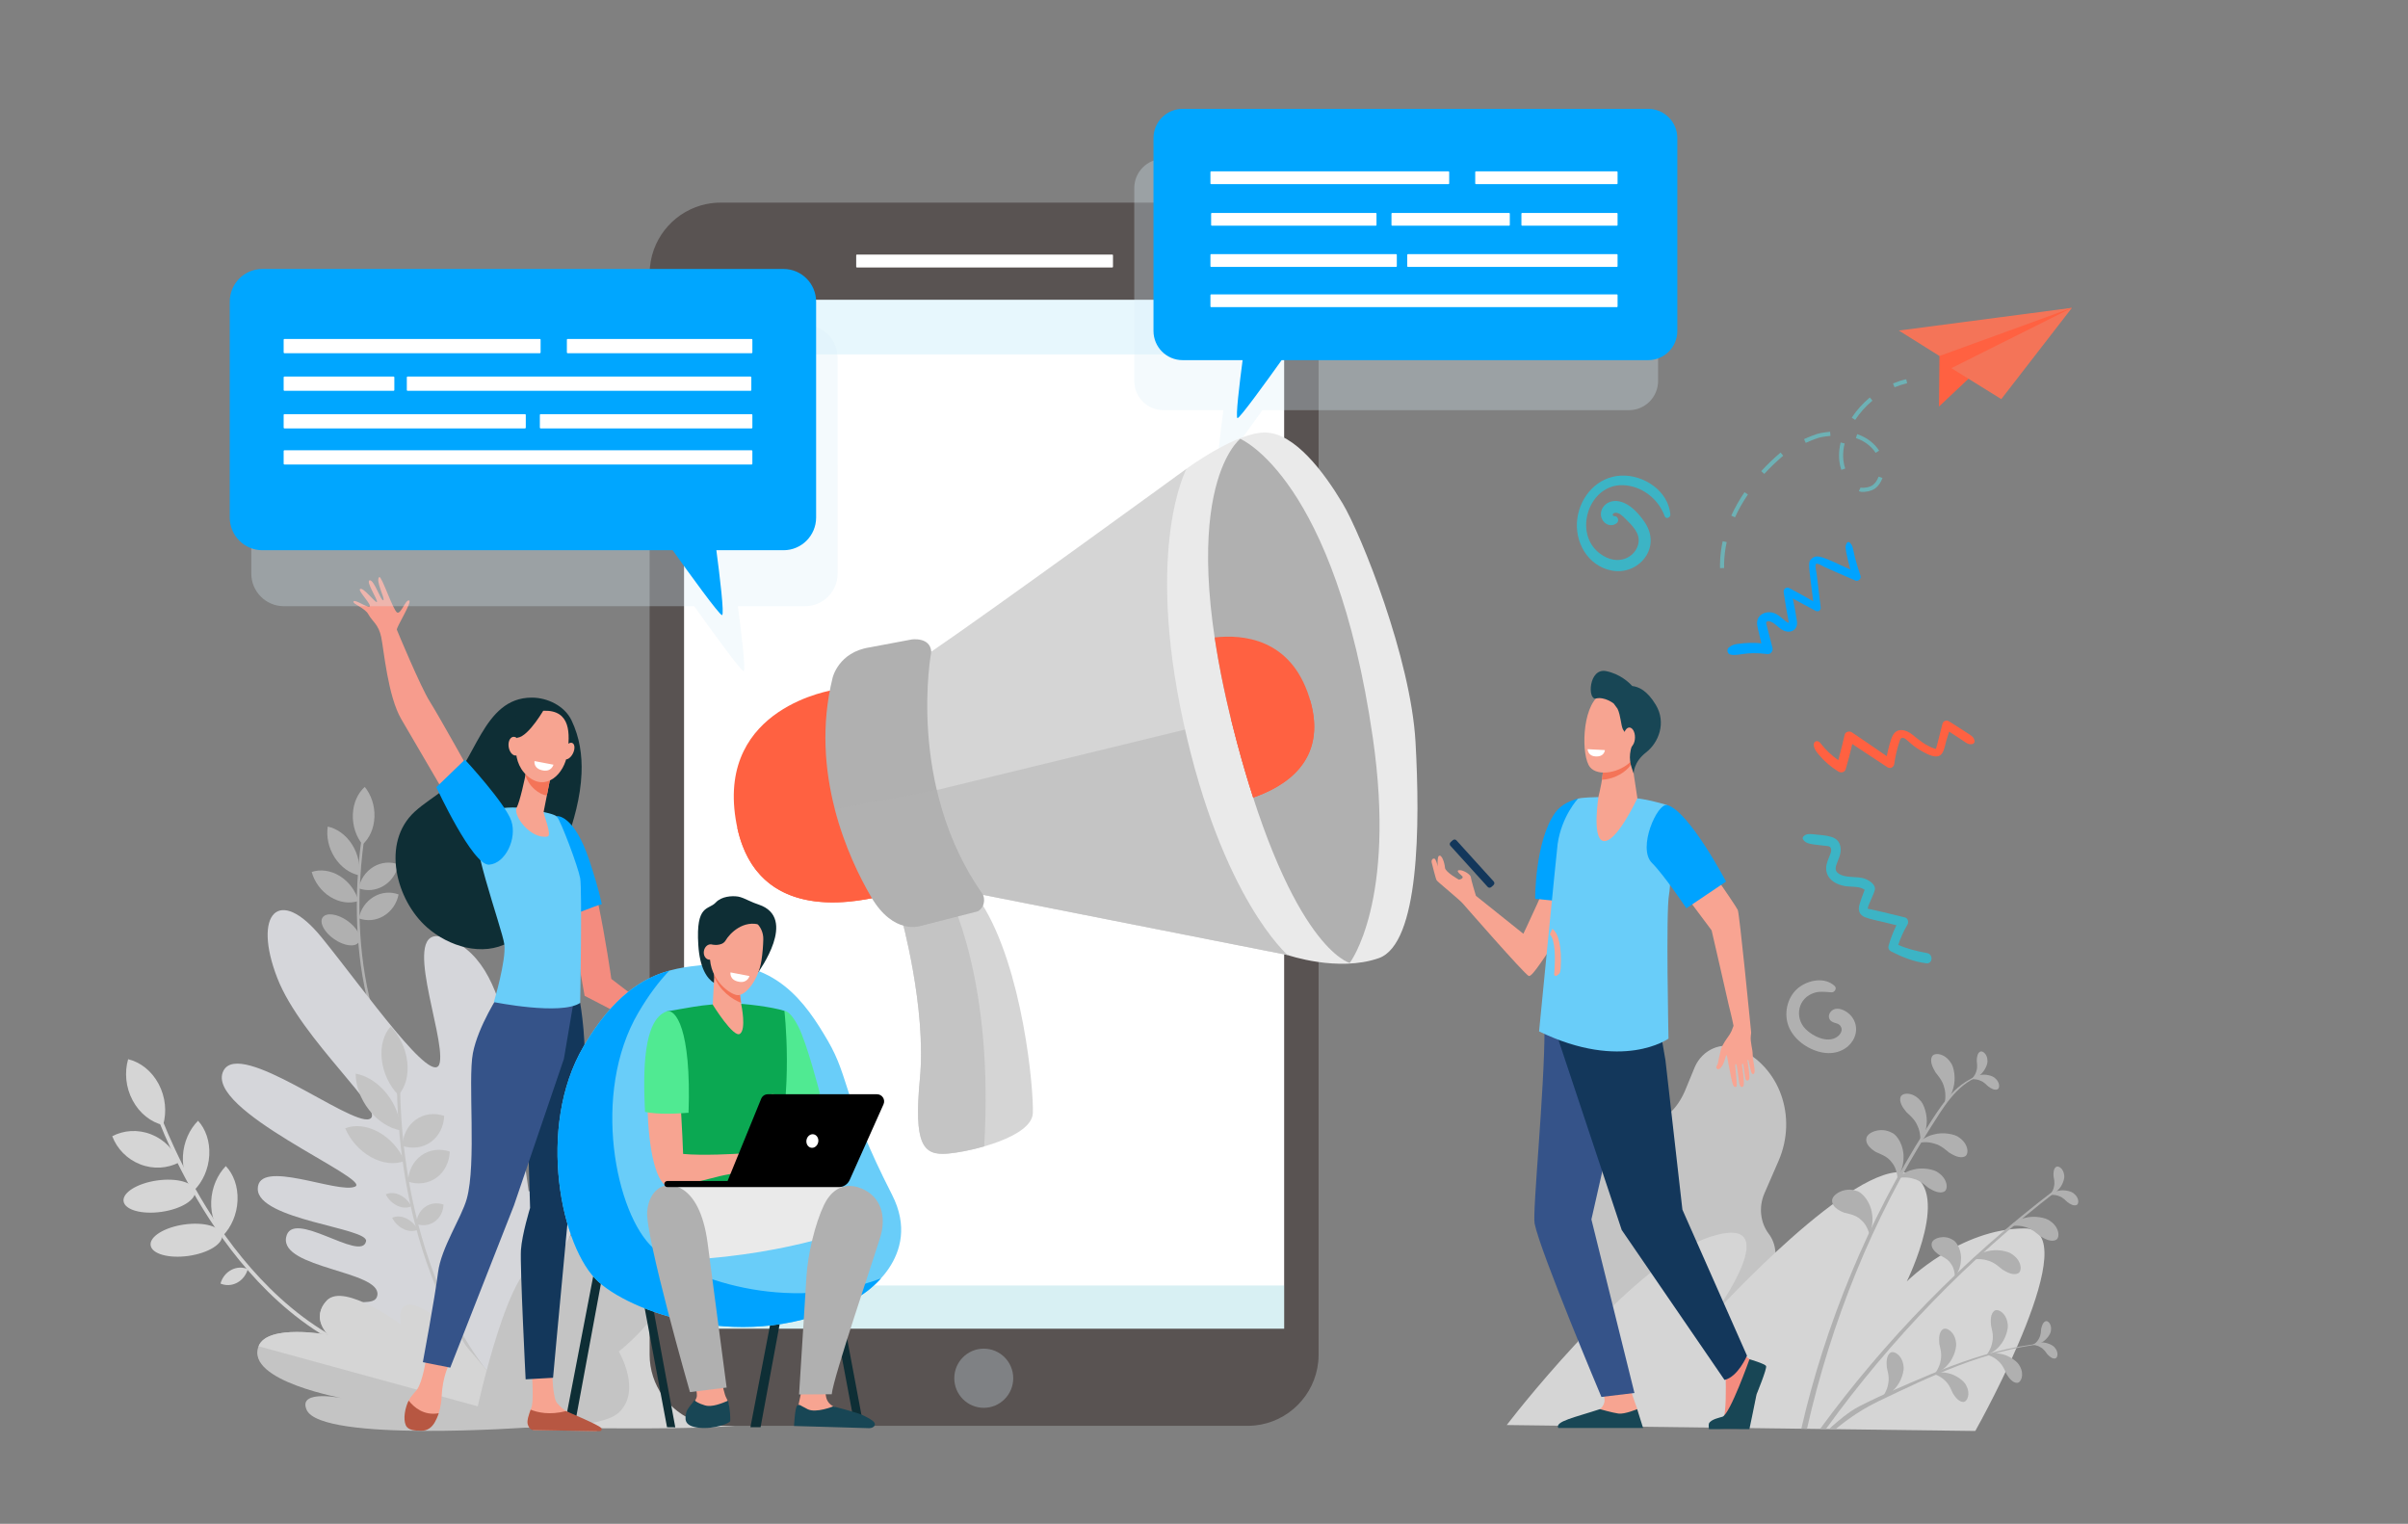 <?xml version="1.0" encoding="utf-8"?>
<!-- Generator: Adobe Illustrator 26.0.3, SVG Export Plug-In . SVG Version: 6.00 Build 0)  -->
<svg version="1.1" id="Layer_1" xmlns="http://www.w3.org/2000/svg" xmlns:xlink="http://www.w3.org/1999/xlink" x="0px" y="0px"
	 viewBox="0 0 3161 2000" style="enable-background:new 0 0 3161 2000;" xml:space="preserve">
<rect x="0" y="0" width="3161" height="2000" fill="#808080" stroke="none"/>
<style type="text/css">
	.st0{fill:#B0B0B0;}
	.st1{fill:#D5D5D5;}
	.st2{fill:#D5D6DA;}
	.st3{fill:#C4C4C4;}
	.st4{fill:#0E2E35;}
	.st5{fill:#00A3FF;}
	.st6{fill:#FF6141;}
	.st7{fill:#3CB4C5;}
	.st8{fill:#F79C8D;}
	.st9{fill:#F48C7F;}
	.st10{fill:#F7A491;}
	.st11{fill:#13375B;}
	.st12{fill:#355389;}
	.st13{fill:#69CDF9;}
	.st14{fill:#F47458;}
	.st15{fill:#B75742;}
	.st16{fill:#595352;}
	.st17{fill:#FFFFFF;}
	.st18{opacity:0.3;fill:#DAEEF7;}
	.st19{opacity:0.2;fill:#3CB4C5;}
	.st20{opacity:0.2;fill:#8AD7F9;}
	.st21{fill:#00A6FF;}
	.st22{fill:#EAEAEA;}
	.st23{opacity:0.3;fill:#B0B0B0;}
	.st24{fill:#6DB1B5;}
	.st25{fill:#184655;}
	.st26{fill:#F8A492;}
	.st27{fill:#50EA92;}
	.st28{fill:#0BA852;}
</style>
<g>
	<g>
		<g>
			<path class="st0" d="M532.99,1423.68c-48.08-71.68-59.72-159.9-61.02-221.28c-1.41-66.64,8.72-116.94,8.82-117.44l-3.33-1.08
				c-0.1,0.5-10.32,51.17-8.91,118.25c1.3,61.99,13.07,151.12,61.75,223.68L532.99,1423.68z"/>
		</g>
		<g>
			<path class="st0" d="M491.55,1072.38c-0.58,15.11-6.59,27.99-15.63,36.08c-8.33-10.21-13.31-24.42-12.73-39.53
				c0.58-15.11,6.59-27.99,15.63-36.08C487.16,1043.05,492.13,1057.27,491.55,1072.38z"/>
		</g>
		<g>
			<path class="st0" d="M462.06,1108.27c8.18,12.77,11.1,27.53,9.09,40.51c-11.91-2.48-23.65-10.6-31.83-23.37
				c-8.18-12.77-11.1-27.53-9.09-40.51C442.15,1087.39,453.89,1095.51,462.06,1108.27z"/>
		</g>
		<g>
			<path class="st0" d="M446.12,1149.84c12.26,7.62,20.82,19.74,24.41,32.71c-11.26,3.75-24.68,2.22-36.95-5.39
				c-12.26-7.62-20.82-19.74-24.41-32.71C420.43,1140.7,433.85,1142.23,446.12,1149.84z"/>
		</g>
		<g>
			
				<ellipse transform="matrix(0.568 -0.823 0.823 0.568 -811.184 895.407)" class="st0" cx="447.24" cy="1220.32" rx="14.86" ry="28.71"/>
		</g>
		<g>
			<path class="st0" d="M490.29,1137.7c10.45-6.26,22.37-7.02,32.73-3.14c-2.29,11.47-9.1,21.94-19.55,28.2
				c-10.45,6.26-22.37,7.02-32.73,3.14C473.03,1154.44,479.84,1143.97,490.29,1137.7z"/>
		</g>
		<g>
			<path class="st0" d="M490.52,1177.12c10.45-6.26,22.37-7.02,32.73-3.14c-2.29,11.47-9.1,21.94-19.55,28.2
				c-10.45,6.26-22.37,7.02-32.73,3.14C473.26,1193.86,480.07,1183.39,490.52,1177.12z"/>
		</g>
	</g>
	<g>
		<g>
			<path class="st1" d="M483.45,1775.69c-100.79-36.7-171.29-124.23-212.68-191.19c-44.94-72.7-66.24-137.55-66.45-138.19
				l-4.45,1.77c0.21,0.65,21.66,65.98,66.88,139.17c41.79,67.63,113.02,156.05,215.06,193.21L483.45,1775.69z"/>
		</g>
		<g>
			<path class="st1" d="M208.26,1422.75c9.18,17.29,10.77,36.93,5.86,53.96c-16.02-3.91-30.88-15.24-40.05-32.53
				c-9.18-17.29-10.77-36.93-5.86-53.96C184.23,1394.12,199.08,1405.46,208.26,1422.75z"/>
		</g>
		<g>
			<path class="st1" d="M198.39,1488.86c17.52,6.88,30.41,20.66,36.59,36.86c-15.04,7.86-33.54,9.31-51.06,2.43
				c-17.52-6.88-30.41-20.66-36.59-36.86C162.37,1483.43,180.87,1481.98,198.39,1488.86z"/>
		</g>
		<g>
			
				<ellipse transform="matrix(0.99 -0.141 0.141 0.99 -219.454 45.245)" class="st1" cx="209.28" cy="1569.95" rx="47.37" ry="20.8"/>
		</g>
		<g>
			
				<ellipse transform="matrix(0.99 -0.141 0.141 0.99 -227.264 50.84)" class="st1" cx="244.82" cy="1627.76" rx="47.37" ry="20.8"/>
		</g>
		<g>
			<path class="st1" d="M240.15,1516.97c1.02-18.25,8.63-34.73,19.83-45.98c9.96,10.87,15.75,27.11,14.73,45.36
				c-1.02,18.25-8.63,34.73-19.83,45.98C244.91,1551.47,239.13,1535.23,240.15,1516.97z"/>
		</g>
		<g>
			<path class="st1" d="M277.26,1576.81c0.75-18.26,8.13-34.88,19.17-46.33c10.13,10.67,16.15,26.79,15.4,45.05
				c-0.75,18.26-8.13,34.88-19.17,46.33C282.53,1611.19,276.5,1595.07,277.26,1576.81z"/>
		</g>
		<g>
			<path class="st1" d="M303.59,1666.8c7.16-3.78,15.03-3.9,21.67-1.02c-2.03,7.46-6.99,14.12-14.14,17.9
				c-7.16,3.78-15.03,3.9-21.67,1.02C291.48,1677.24,296.43,1670.58,303.59,1666.8z"/>
		</g>
	</g>
	<path class="st2" d="M725.15,1678.63c0,0,78.35-173,52.16-211.6c-36.2-53.35-81.21,110.35-83.41,95.96
		c-20.73-135.88-16.39-307.25-113.36-333.22c-55.12-14.76,3.64,127.99-3.2,164.77c-6.84,36.78-98.54-94.53-155.01-164.01
		c-56.47-69.47-91.05-31.14-58.32,53.14c31.65,81.5,146.33,177,120.66,185.17c-25.67,8.17-169.61-105.36-191.3-63.52
		c-26.6,51.3,195.13,141.86,172.88,152.08c-22.25,10.22-127.87-37.81-127.87,3.05s145.96,51.08,142.16,68.75
		c-6.15,28.61-97.83-44.64-104.99-4.94c-7.32,40.6,124.46,43.68,119.86,75.44c-2.65,18.25-35.84-0.85-41.84,24.24
		c-13.69,57.21,193.98,137.39,193.98,137.39L725.15,1678.63z"/>
	<path class="st1" d="M866.79,1716.73c31.53,14.77,23.02,51.45,23.02,51.45s85.48-66.75,117.44-27.79
		c31.96,38.96,15.16,115.32-22.32,127.74c-37.48,12.41-363.49,3.71-363.49,3.71S838.43,1703.44,866.79,1716.73z"/>
	<g>
		<g>
			<g>
				<path class="st3" d="M643.42,1810.83l3.02-2.58c-68.49-83.44-97.74-188.02-110.21-261.07c-13.54-79.27-10.8-139.55-10.77-140.15
					l-4.16-0.75c-0.03,0.6-2.79,61.28,10.81,141.03C544.69,1620.99,574.2,1726.5,643.42,1810.83z"/>
			</g>
			<g>
				<path class="st3" d="M534.62,1393.79c2.03,18.01-2.63,33.57-11.63,43.56c-11.46-11.81-19.76-28.53-21.79-46.53
					c-2.03-18.01,2.63-33.57,11.63-43.56C524.3,1359.07,532.59,1375.78,534.62,1393.79z"/>
			</g>
			<g>
				<path class="st3" d="M507.9,1435.73c11.74,14.86,17.76,32.31,17.75,47.84c-14.23-2.48-29.26-11.67-41-26.53
					c-11.74-14.86-17.76-32.31-17.75-47.84C481.13,1411.68,496.16,1420.87,507.9,1435.73z"/>
			</g>
			<g>
				<path class="st3" d="M496.88,1485.83c15.55,8.57,27.62,22.65,34.09,37.95c-12.36,4.92-28.16,3.64-43.71-4.93
					c-15.55-8.57-27.62-22.65-34.09-37.95C465.53,1475.98,481.33,1477.26,496.88,1485.83z"/>
			</g>
			<g>
				<path class="st3" d="M524.67,1568.31c6.71,3.11,12.15,8.67,15.3,14.92c-4.98,2.49-11.58,2.47-18.29-0.64
					c-6.71-3.11-12.15-8.67-15.3-14.92C511.36,1565.18,517.96,1565.2,524.67,1568.31z"/>
			</g>
			<g>
				<path class="st3" d="M533.1,1599.07c6.71,3.11,12.15,8.67,15.3,14.92c-4.98,2.49-11.58,2.47-18.29-0.64
					c-6.71-3.11-12.15-8.67-15.3-14.92C519.79,1595.93,526.39,1595.96,533.1,1599.07z"/>
			</g>
			<g>
				<path class="st3" d="M545.81,1469.62c10.97-7.87,24.62-9.25,37.31-5.05c-0.6,13.74-6.61,26.47-17.58,34.35
					c-10.97,7.87-24.62,9.25-37.31,5.05C528.84,1490.23,534.84,1477.49,545.81,1469.62z"/>
			</g>
			<g>
				<path class="st3" d="M553.12,1516.52c10.97-7.87,24.62-9.25,37.31-5.05c-0.6,13.74-6.61,26.47-17.58,34.34
					s-24.62,9.25-37.31,5.05C536.14,1537.12,542.14,1524.39,553.12,1516.52z"/>
			</g>
			<g>
				<path class="st3" d="M557.91,1584.24c7.14-5.12,16.03-6.02,24.28-3.29c-0.39,8.94-4.3,17.23-11.44,22.35
					c-7.14,5.12-16.03,6.02-24.28,3.29C546.86,1597.65,550.77,1589.37,557.91,1584.24z"/>
			</g>
		</g>
	</g>
	<path class="st3" d="M695.07,1873.44c0,0-100.13-128.55-141.98-148.25c-44.6-20.99-5.93,51.74-5.93,51.74
		s-95.36-93.68-117.76-70.29c-22.4,23.39,1.52,45.28,1.52,45.28s-79.85-14.84-91.5,15.08c-17.89,45.97,113.45,68.83,113.45,68.83
		s-62.92-13.81-50.33,14.65C421.52,1893.4,695.07,1873.44,695.07,1873.44z"/>
	<path class="st1" d="M339.42,1767c11.64-29.91,91.5-15.08,91.5-15.08s-23.92-21.89-1.52-45.28c22.4-23.39,97.05,31.85,97.05,31.85
		s-11.57-50.77,44.51-10.83c40.05,28.53,117.36,134.93,117.36,134.93L339.42,1767z"/>
	<g>
		<g>
			<path class="st3" d="M621.45,1871.51c0,0,159.55,11.28,190.62-17.29c31.08-28.57,0.25-80.33,0.25-80.33s54.75-43.28,53.89-71.54
				c-0.85-28.26-36.52-13.92-36.52-13.92s60.45-77.84,46.12-92.65c-26.71-27.57-96.6,53.34-96.6,53.34s20.74-38.49-1.14-44.6
				c-33-9.22-57.28,85.71-57.28,85.71s6.16-37.49-16.59-32.51C663.37,1666.66,621.45,1871.51,621.45,1871.51z"/>
		</g>
	</g>
	<polygon class="st4" points="753.94,1873.27 740.59,1873.27 790.35,1614.68 801.45,1616.79 	"/>
	<path class="st3" d="M2211.93,1431.65l12.88-31.23c9.99-22.97,35.57-33.94,57.12-24.5l0,0c54.31,23.79,77.92,90,52.74,147.89
		l-18.41,42.32c-8.07,18.54-5.26,38.94,5.62,53.32c9.88,13.06,11.49,31.22,4.64,46.97l-9.71,22.31
		c-10.51,24.16-30.96,42.05-55.21,49.42c-14.18,4.32-26.71,15-33.33,30.22l-13.74,31.59c-15.19,34.93-54.08,51.61-86.84,37.25
		l-18.7-8.19c-32.77-14.35-47.01-54.3-31.82-89.23l0,0c24.57-41.76,22.61-72.93,13.91-94.07c-12.8-31.09-12.65-66.85,1.2-98.69
		l1.94-4.46c14.62-33.6,42.85-58.69,76.46-69.43C2185.51,1468.4,2200.98,1456.82,2211.93,1431.65z"/>
	<path class="st1" d="M1977.86,1870.39c26.36-34.29,172.8-216.39,267.04-247c104.02-33.79,5.98,100.41,5.98,100.41
		s184.53-202.46,252.24-184.21c62.07,16.73,0,142.22,0,142.22s69.91-69.49,154.69-69.49c82.51,0-57.29,252.67-64.85,265.86
		L1977.86,1870.39z"/>
	<g>
		<g>
			<path class="st0" d="M2533.81,1480.68c-75.39,118.15-130.32,255.24-161.78,394.67l-7.46-0.08
				c31.33-136.51,88.18-274.68,163.45-392.7c17.49-27.43,36.38-59.97,69.13-70.67c0.63-0.21,0.87,0.76,0.27,0.99
				C2567.5,1424.2,2550.17,1455.03,2533.81,1480.68z"/>
		</g>
		<g>
			<path class="st0" d="M2389.17,1875.61c84.25-114.96,187.61-222.42,309.4-314.81c1.22-0.92,2.86,1.2,1.63,2.15
				c-115.51,89.09-217.33,193.84-303.32,312.73L2389.17,1875.61z"/>
		</g>
		<path class="st0" d="M2540.7,1407.41c1.94,2.86,9.37,10.33,11.55,20.15c2.93,9.31,0.62,20.96,0.37,20.56
			c-0.56,0.23,8.6-7.54,11.46-19.89c3.7-11.85,1.11-28.29-3.5-33.73c-7.96-12.31-21.85-13.56-24.55-7.59
			C2533.16,1392.83,2536.79,1400.9,2540.7,1407.41z"/>
		<path class="st0" d="M2558.73,1512.87c-2.81-2-10.11-9.6-19.85-11.99c-9.22-3.12-20.88-1.03-20.47-0.77
			c-0.24,0.56,7.68-8.48,20.05-11.1c11.88-3.48,28.21-0.56,33.54,4.17c12.11,8.22,13.08,22.19,7.08,24.78
			C2573.11,1520.72,2565.15,1516.92,2558.73,1512.87z"/>
		<path class="st0" d="M2531.51,1559.09c-2.81-2-10.11-9.6-19.85-11.99c-9.22-3.12-20.88-1.03-20.47-0.77
			c-0.24,0.56,7.68-8.47,20.04-11.1c11.88-3.48,28.21-0.56,33.54,4.17c12.11,8.22,13.08,22.19,7.08,24.78
			C2545.9,1566.94,2537.93,1563.14,2531.51,1559.09z"/>
		<path class="st0" d="M2628.6,1666.3c-2.81-2-10.11-9.6-19.85-11.99c-9.22-3.12-20.88-1.03-20.47-0.77
			c-0.24,0.56,7.68-8.48,20.04-11.1c11.88-3.48,28.21-0.56,33.54,4.17c12.11,8.22,13.08,22.19,7.08,24.78
			C2642.98,1674.15,2635.02,1670.35,2628.6,1666.3z"/>
		<path class="st0" d="M2678.2,1622.46c-2.82-2-10.11-9.6-19.85-11.99c-9.22-3.12-20.88-1.03-20.47-0.77
			c-0.24,0.56,7.68-8.48,20.05-11.1c11.88-3.48,28.21-0.56,33.54,4.17c12.11,8.22,13.08,22.19,7.08,24.78
			C2692.59,1630.3,2684.62,1626.5,2678.2,1622.46z"/>
		<path class="st0" d="M2502.61,1459.71c2.37,2.52,10.88,8.72,14.57,18.07c4.36,8.73,3.9,20.6,3.59,20.24
			c-0.52,0.32,7.3-8.8,8.19-21.46c1.79-12.29-3.35-28.11-8.75-32.76c-9.79-10.9-23.71-9.93-25.44-3.61
			C2492.88,1446.5,2497.73,1453.9,2502.61,1459.71z"/>
		<path class="st0" d="M2462.59,1512.13c3.37,1.79,15.14,5.04,21.06,13.88c6.7,7.86,7.55,21.31,7.1,21.04
			c-0.63,0.58,8.39-12.97,8-27.48c0.83-14.49-7.74-29.93-15.3-32.79c-13.99-7.94-31.9-0.86-33.37,6.94
			C2448.39,1501.59,2455.57,1507.74,2462.59,1512.13z"/>
		<path class="st0" d="M2420.46,1591.52c3.62,1.2,15.77,2.42,23.08,10.13c7.92,6.62,11.01,19.73,10.53,19.54
			c-0.52,0.67,6.09-14.2,3.28-28.43c-1.61-14.42-12.65-28.2-20.58-29.74c-15.13-5.47-31.59,4.54-31.73,12.47
			C2404.7,1583.53,2412.81,1588.38,2420.46,1591.52z"/>
		<path class="st0" d="M2545.12,1646.83c2.64,1.65,12.03,4.97,16.34,12.49c5,6.78,4.93,17.77,4.58,17.52
			c-0.55,0.43,7.56-10.07,8.07-21.89c1.5-11.74-4.6-24.79-10.58-27.54c-10.93-7.26-25.9-2.52-27.54,3.74
			C2534.16,1637.44,2539.66,1642.86,2545.12,1646.83z"/>
		<path class="st0" d="M2610.01,1426c-1.58-1.31-5.56-6.12-11.22-7.96c-5.32-2.25-12.3-1.53-12.08-1.36
			c-0.17,0.32,4.91-4.68,12.34-5.69c7.18-1.54,16.71,0.91,19.66,3.94c6.8,5.4,6.77,13.7,3.11,14.97
			C2618.18,1431.27,2613.63,1428.67,2610.01,1426z"/>
		<path class="st0" d="M2594.9,1392.26c0.07,2.05,1.44,8.16-0.56,13.78c-1.47,5.6-6.31,10.71-6.3,10.43
			c-0.35-0.06,6.69-1.05,12.02-6.34c5.6-4.77,9.48-13.84,8.89-18.03c-0.1-8.7-6.68-13.74-9.92-11.61
			C2595.72,1382.55,2595,1387.75,2594.9,1392.26z"/>
		<path class="st0" d="M2713.92,1577.79c-1.58-1.31-5.56-6.12-11.22-7.96c-5.32-2.25-12.3-1.53-12.08-1.36
			c-0.17,0.32,4.91-4.68,12.34-5.69c7.18-1.54,16.71,0.91,19.66,3.94c6.81,5.4,6.77,13.7,3.11,14.97
			C2722.09,1583.07,2717.54,1580.46,2713.92,1577.79z"/>
		<path class="st0" d="M2695.69,1543.76c0.24,2.04,2.1,8.01,0.56,13.78c-1,5.7-5.41,11.19-5.43,10.91
			c-0.36-0.03,6.58-1.59,11.47-7.3c5.19-5.21,8.32-14.57,7.39-18.7c-0.82-8.66-7.78-13.15-10.83-10.75
			C2695.72,1534.02,2695.42,1539.26,2695.69,1543.76z"/>
	</g>
	<path class="st0" d="M2613.62,1739.71c0.5,3.17,3.79,12.37,1.76,21.46c-1.2,8.96-7.73,17.81-7.77,17.37
		c-0.56-0.03,10.17-2.91,17.42-12.14c7.76-8.47,12.05-23.27,10.33-29.66c-1.83-13.47-12.99-20.02-17.6-16.08
		C2613.03,1724.5,2612.91,1732.7,2613.62,1739.71z"/>
	<path class="st0" d="M2545.8,1764.07c0.5,3.17,3.79,12.37,1.76,21.46c-1.2,8.96-7.73,17.82-7.77,17.37
		c-0.56-0.03,10.17-2.91,17.42-12.14c7.76-8.47,12.05-23.27,10.33-29.66c-1.83-13.47-12.99-20.02-17.6-16.08
		C2545.21,1748.87,2545.09,1757.07,2545.8,1764.07z"/>
	<path class="st0" d="M2476.88,1794.89c0.5,3.17,3.79,12.37,1.76,21.46c-1.2,8.96-7.73,17.81-7.77,17.37
		c-0.56-0.03,10.17-2.91,17.42-12.14c7.76-8.47,12.05-23.27,10.33-29.66c-1.83-13.47-12.99-20.02-17.6-16.08
		C2476.3,1779.69,2476.18,1787.89,2476.88,1794.89z"/>
	<path class="st0" d="M2633.86,1803.29c-1.39-2.62-4.09-11.24-10.64-16.8c-5.87-5.93-15.6-8.8-15.39-8.45
		c-0.4,0.33,9.11-3.55,19.59-0.81c10.43,1.89,21.83,10.4,24.11,16.07c6.14,10.95,1.56,22.02-4.02,21.71
		C2641.89,1814.82,2637.24,1808.85,2633.86,1803.29z"/>
	<path class="st0" d="M2563.32,1828.34c-1.39-2.62-4.09-11.24-10.64-16.8c-5.87-5.93-15.6-8.8-15.39-8.45
		c-0.4,0.33,9.11-3.55,19.59-0.81c10.43,1.89,21.83,10.4,24.11,16.07c6.14,10.95,1.56,22.02-4.02,21.7
		C2571.35,1839.88,2566.69,1833.9,2563.32,1828.34z"/>
	<path class="st0" d="M2687.59,1777.5c-1.22-1.46-4.05-6.52-8.89-9.14c-4.47-2.95-10.96-3.46-10.78-3.27
		c-0.21,0.26,5.26-3.43,12.2-3.11c6.8-0.19,15.07,3.64,17.26,6.89c5.3,6.06,3.88,13.62,0.33,14.16
		C2694.15,1783.67,2690.44,1780.54,2687.59,1777.5z"/>
	<path class="st0" d="M2679.45,1744.22c-0.28,1.88-0.05,7.68-2.81,12.46c-2.27,4.86-7.53,8.7-7.48,8.44
		c-0.31-0.12,6.27,0.17,12.01-3.75c5.89-3.4,10.95-11.01,11.11-14.93c1.36-7.95-3.79-13.65-7.1-12.24
		C2681.82,1735.51,2680.29,1740.13,2679.45,1744.22z"/>
	<path class="st5" d="M2320.19,858.46c4.13,0.51,7.66-4.1,6.62-7.97c-1.66-6.22-3.22-12.47-4.82-18.72
		c-3.52-13.78-4.09-14.21-3.12-15.38c2.31-2.78,7.87,0.46,9.81,1.84c4.3,3.07,7.85,7.25,12.75,9.41
		c9.55,4.22,19.04-1.22,17.48-12.15c-1.42-10.01-3.42-20.01-5.48-29.96c9.99,5.35,19.85,10.98,29.91,16.18
		c3.57,1.84,7.17-0.75,6.69-4.71c-1.07-8.8-4.24-34.84-5.28-43.43c-0.27-2.22-2.75-12.42-0.5-13.56c2.02-1.03,8.72,3.17,10.32,3.92
		c8.86,4.1,12.04,5.43,41.15,18.11c3.47,1.51,7.94-2.51,6.69-6.14c-12.33-35.76-7.84-37.35-14.13-43.72
		c-1.41-1.43-3.35-0.76-4.13,0.9c-1.99,4.23-2.17,5.39,1.59,21.81c0.97,4.25,2.05,8.47,3.24,12.66
		c-35.06-16.07-43.52-20.96-50.92-14.22c-5.14,4.68-3.93,6.73,2.19,56.01c-10.19-6.15-20.69-11.65-31.17-17.38
		c-3.98-2.18-8.29,0.91-7.63,5.37c5.27,35.82,6.87,36.54,6.48,39.82c-0.01,0.09,1.78,1.1-1.01-0.01
		c-4.74-1.88-11.58-11.62-21.22-13.31c-8.47-1.49-18.27,2.88-19.07,12.36c-0.47,5.51,0.92,7.92,5.5,28.15
		c-10.17-0.96-20.42-0.7-31.3,0.84c-4.72,0.67-7.73,1.72-11.46,4.73c-3.04,2.47-1.9,8.26,1.99,9.18
		C2282.39,861.7,2289.6,854.7,2320.19,858.46z"/>
	<path class="st6" d="M2486.6,1002.72c1.38-9.64,3.35-18.66,6.49-28.27c0.59-1.81,1.29-5.31,3.47-5.9c5.26-1.43,9.64,8.18,25.61,17
		c6.93,3.83,20.92,12.34,27.13,3.35c3.19-4.61,4.02-11.37,5.58-16.67c1.18-4.02,2.52-8,3.78-11.99
		c25.4,16.08,23.33,17.23,30.44,16.36c1.84-0.23,3.44-2.47,2.92-4.29c-1.91-6.77-1.66-4.93-33.49-25.52
		c-2.9-1.88-7.47-0.84-8.53,2.78c-1.59,5.44-7.49,30.5-8.71,33.46c-0.23-0.28-1.63-0.42-1.91-0.52
		c-11.46-3.85-19.94-10.94-29.16-18.4c-7.55-6.11-19.22-9.66-25.2,0.55c-3.24,5.54-6.3,18.06-8.24,27.82
		c-15.28-10.43-30.48-20.97-45.82-31.29c-3-2.02-8.49-0.98-9.4,3.06c-2.53,11.24-5.43,22.36-8.43,33.46
		c-8.95-6.22-16.9-13.81-23.58-22.49c-4.92-6.39-15.51,0.02-1.99,15.29c7.29,8.79,15.97,16.2,25.85,22.22
		c3.27,1.99,8.2,0.99,9.42-3.07c3.28-10.91,6.08-21.98,8.65-33.09c15.34,10.2,30.8,20.24,46.14,30.44
		C2481.38,1009.52,2485.99,1007,2486.6,1002.72z"/>
	<path class="st7" d="M2479.18,1241.27c-0.93,3.38,0.57,6.16,3.57,7.67c14.67,7.41,29.59,13.42,45.96,15.4
		c8.51,1.03,9.21-11.89,1.03-13.39c-12.82-2.35-25.85-5.46-37.9-10.8c3.08-9.23,7.02-18.08,11.99-26.42c1.89-3.17,1-8.45-3.06-9.53
		c-10.09-2.7-48.61-11.78-49.07-11.47c0.05-0.06,0.2-0.3,0.27-1.02c0.46-4.25,7.49-17.05,9.05-23.4
		c1.74-7.12-6.82-12.45-12.31-14.67c-11.14-4.51-26.3-0.02-36.14-7.8c-9.46-7.48,7.63-20.72,2.89-36.46
		c-3.65-12.13-16.04-12.5-35.19-14.4c-4.7-0.47-9.29-0.87-12.84,2.84c-0.88,0.92-1.44,2.48-0.72,3.71
		c3.94,6.69,11.16,6.35,28.53,8.54c2.21,0.28,6.14,0.09,7.55,2.2c4.7,7.05-8.69,18.58-4.87,32.81c2.98,11.08,14,16.24,24.14,17.97
		c7.95,1.36,18.75-0.29,25.71,4.8c-2.41,6.54-5.02,13.08-6.92,19.75c-2.07,7.29,0.13,13.46,7.27,16.24
		c7.89,3.07,16.64,4.47,24.82,6.5c5.51,1.37,11.01,2.76,16.53,4.08C2485.24,1223.02,2481.75,1231.94,2479.18,1241.27z"/>
	<path class="st7" d="M2159.04,685.48c-32.74-48.41-64.32-23.02-56.24-4.56c3.46,7.91,12.8,11.25,19.71,5.52
		c3.16-2.62,1.54-9-2.91-8.93c-3.69,0.05-3.34-4.02,0.68-4.44c5.42-0.56,10.23,4.72,13.73,8.16c8.17,8.03,18.88,18.32,16.91,30.98
		c-2.94,18.89-27.12,32.6-51.32,13.87c-34.91-27.01-13.82-91.01,31.22-89.27c24.5,0.95,46.09,17.9,54.48,40.78
		c1.64,4.47,7.79,1.64,7.41-2.47c-2.89-31.12-35.22-52.28-64.94-50.87c-30.48,1.45-52.89,26.45-57.14,55.81
		c-4.46,30.78,13.46,62.83,45.17,68.84C2150.56,755.48,2181.93,719.33,2159.04,685.48z"/>
	<path class="st0" d="M2430.37,1333.79c-5.6-7.04-19.27-14.42-26.88-6.21c-3.54,3.81-3.95,9.7,0.75,12.95
		c4.59,3.18,10.14,1.86,12.67,7.73c2.17,5.04-1.58,10.22-5.73,12.93c-12.65,8.24-31.62-1.09-40.99-10.54
		c-14.88-15.01-10.41-41.37,12.39-47.84c7.13-2.02,14.35-0.78,21.6-0.34c4.01,0.24,7.57-5.15,4.21-8.33
		c-12.94-12.22-34.66-7.94-47.53,2.32c-13.51,10.77-18.9,30.25-14.24,46.71c5.2,18.39,22.69,31.98,40.54,37.08
		C2424.25,1390.84,2448.5,1356.61,2430.37,1333.79z"/>
	<g>
		<path class="st4" d="M763.38,1015.08c0.98-23.82-2.5-47.34-13.08-69.51c-9.1-19.08-31.61-29.91-52.14-29.93
			c-65.19-0.09-73.48,86.71-114.98,120.19c-12.68,10.23-26.85,18.56-38.85,29.6c-44.31,40.74-24.35,116.15,16.33,151.87
			c28.23,24.78,72.6,38.87,107.4,19.49c18.16-10.11,31.95-26.93,41.77-45.34c13.94-26.14,22.93-56.31,32.84-84.17
			C753.23,1077.62,762.08,1046.74,763.38,1015.08z"/>
		<path class="st8" d="M623.57,1024.91c0,0-47.88-86.12-59.53-104.42c-11.65-18.31-41.99-91.05-43.08-93.91
			c-1.08-2.87,20.9-37.29,15.99-38.47c-4.91-1.18-10.34,18.15-15.57,15.84c-5.23-2.31-20.53-48.84-23.51-46.53
			c-5.58,4.32,8.24,28.86,5.27,30.41c-2.98,1.55-11.99-27-17.83-26.16c-5.84,0.84,11.11,26.17,9.48,28.41
			c-1.63,2.24-19.24-21.63-22.42-16.54c-1.73,2.76,16.19,20.83,12.75,22.52c-3.44,1.69-19.38-9.97-21.07-6.61
			c-1.69,3.36,14.74,7.97,19.65,17.04c4.91,9.07,13.28,12.99,16.75,29.78c3.47,16.79,8.67,77.56,26.46,107.87
			c17.79,30.32,56.93,97.41,56.93,97.41L623.57,1024.91z"/>
		<path class="st9" d="M876.94,1341.81l-74.44-56.98c0,0-7.49-53.16-17.52-100.34c-12.56,3.56-23.9,13.45-36.47,16.9l18.93,105.64
			l97.57,50.51l27.56,35.54l6.27-36.48L876.94,1341.81z"/>
		<path class="st5" d="M774.03,1130.42c-20.36-61.98-43.13-59.34-43.13-59.34l17.61,130.31c12.57-3.45,28.95-11.13,41.51-14.69
			C785.85,1167.11,779.04,1145.69,774.03,1130.42z"/>
		<path class="st10" d="M559.59,1781.91c0,0-4.59,32.04-12.49,42.38c-2.65,3.47-7.5,7.86-10.68,14.13
			c-4.95,9.76-2.21,24.3,1.44,32.3c1.87,4.11-0.13,4.1,4.14,5.42c12.64,3.92,26.08-2.68,31.46-14.86c3.01-6.8,5.64-15.87,6.17-27.3
			c1.35-29.09,10.35-43.88,10.35-43.88L559.59,1781.91z"/>
		<path class="st10" d="M697.83,1796.56c0,0,2.84,36.13,0.53,47.87c-1.23,6.29-8.1,19.23-4.95,25.14c3.15,5.92,6.75,7.4,6.75,7.4
			l81.6,1.32c4.44,0.07,1.51-2.8-2.08-5.45c-5.87-4.34-10.6-7.21-29.34-16.32c-1.22-0.59-5.67-3.44-7.28-4.43
			c-4.07-2.5-8.15-6.43-11.67-10.37c-5.86-6.56-6.37-38.38-6.37-38.38L697.83,1796.56z"/>
		<path class="st11" d="M761.61,1316.34c0,0,10.28,58.66,3.53,97.11c-6.75,38.46-39.13,394.91-39.13,394.91l-35.99,2.04
			c0,0-7.54-148.9-6.19-169.6c1.35-20.71,12.03-55.36,12.03-55.36l-3.58-120.22l45.41-157.93L761.61,1316.34z"/>
		<path class="st12" d="M655.84,1304c0,0-28.34,42.89-35.08,78.39c-6.75,35.5,4.95,144.59-8.03,191.11
			c-7.03,25.18-33.65,64.07-37.7,96.61c-4.05,32.54-19.93,117.77-19.93,117.77l35.97,7.17l83.6-212.87l65.57-192.4l16.8-99.09
			L655.84,1304z"/>
		<path class="st13" d="M678.78,1059.96c0,0-37.52-2.4-52.36,13.87c-14.84,16.27,32.93,144.97,35.62,165.68
			c2.7,20.71-13.76,75.76-13.76,75.76s88.13,17.84,113.32,1.07c0,0,2.7-148.9,0-163.69c-2.7-14.79-25.19-74.94-30.59-80.86
			C725.63,1065.87,678.78,1059.96,678.78,1059.96z"/>
		<path class="st10" d="M691.27,1009.54c0,0-0.19,1.11-0.54,3c-1.67,9.07-8.11,39.16-12.47,47.44c-5.26,10,18,41.88,40.39,37.99
			c6.66-1.16-5.63-29.3-5.04-32.28c1.13-5.71,2.67-13.49,4.24-21.47c0.89-4.5,1.78-9.07,2.62-13.36
			c2.39-12.19,4.35-22.16,4.35-22.16L691.27,1009.54z"/>
		<path class="st14" d="M690.73,1012.54c0.35-1.89,0.54-3,0.54-3l33.55-0.84c0,0-1.95,9.97-4.35,22.16
			c-0.84,4.27-1.73,8.8-2.61,13.28c-5.18-0.77-10.59-3.3-16.02-8.08c-5.92-5.21-9.79-11.47-12.13-18.15
			C690.12,1015.79,690.47,1013.95,690.73,1012.54z"/>
		<path class="st10" d="M713.85,932.84c0,0-15.81-1.84-25.73,11.06s-20.6,52.77,4.03,74.44c24.62,21.68,48.95-2.86,52.56-28.88
			C748.32,963.45,749.73,931.9,713.85,932.84z"/>
		<path class="st10" d="M752,989.08c-2.94,5.75-7.87,8.93-11.02,7.11c-3.15-1.82-3.31-7.96-0.38-13.7
			c2.94-5.75,7.87-8.93,11.02-7.11C754.77,977.2,754.94,983.34,752,989.08z"/>
		<path class="st4" d="M715.62,928.58c0,0-21.13,37.92-36.24,39.67c-15.11,1.75-17.1,21.9-17.1,21.9s5.4-46.43,20.37-55.38
			C697.61,925.82,715.62,928.58,715.62,928.58z"/>
		<path class="st15" d="M575.91,1854.88c-19.6,3.59-32.65-7.94-39.44-16.57c-4.98,9.78-7.41,24.38-3.75,32.41
			c3.23,7.08,12.66,6.87,20.09,7.15c7.85,0.29,13.93-4.09,17.83-10.97C572.46,1863.68,574.34,1859.68,575.91,1854.88z"/>
		<path class="st15" d="M743.06,1852.08c-21.58,5.57-37.53,1.78-46.46-1.84c-2.3,6.56-5.35,14.79-3.73,19.53
			c1.98,5.81,4.8,7.12,7.29,7.19c19.71,0.52,72.2,1.23,87.24,1.43c2.1,0.03,3.26-2.44,1.91-4.06
			C785.58,1869.86,744.67,1853.07,743.06,1852.08z"/>
		<path class="st10" d="M683.34,977.78c1.23,6.73-1.24,12.91-5.52,13.79c-4.28,0.88-8.74-3.86-9.97-10.59s1.24-12.91,5.52-13.79
			C677.65,966.3,682.12,971.04,683.34,977.78z"/>
		<path class="st5" d="M610.32,997c0,0,52.96,57.27,60.84,80.36c7.87,23.08-7.68,56.1-29.15,57.54s-69.26-101.66-69.26-101.66
			L610.32,997z"/>
	</g>
	<path class="st16" d="M1669.4,271.51L1669.4,271.51c-0.07-0.02-0.13-0.04-0.2-0.07c-1.87-0.67-3.78-1.28-5.7-1.83
		c-0.66-0.19-1.31-0.39-1.97-0.56c-0.7-0.18-1.4-0.35-2.1-0.52c-0.71-0.17-1.43-0.34-2.15-0.5c-0.68-0.15-1.36-0.28-2.05-0.41
		c-0.77-0.15-1.54-0.29-2.31-0.41c-0.66-0.11-1.31-0.21-1.98-0.31c-0.84-0.12-1.67-0.22-2.52-0.32c-0.61-0.07-1.22-0.14-1.84-0.2
		c-0.96-0.09-1.93-0.16-2.9-0.22c-0.51-0.03-1.02-0.08-1.53-0.1c-1.49-0.07-2.99-0.11-4.5-0.11H946.02c-1.61,0-3.21,0.04-4.8,0.12
		c-3.18,0.16-6.32,0.48-9.4,0.96c-1.54,0.24-3.08,0.51-4.59,0.82c-39.46,8.1-69.85,41.21-73.99,82.11
		c-0.32,3.15-0.48,6.34-0.48,9.57v1154.87v263.48c0,40.5,25.64,74.98,61.53,88.01l0,0c0.16,0.06,0.32,0.11,0.48,0.16
		c1.78,0.63,3.59,1.21,5.41,1.73c0.66,0.19,1.31,0.39,1.98,0.56c0.7,0.18,1.4,0.35,2.1,0.52c0.71,0.17,1.43,0.34,2.15,0.5
		c0.68,0.15,1.36,0.28,2.05,0.41c0.77,0.15,1.54,0.29,2.31,0.41c0.66,0.11,1.31,0.21,1.97,0.31c0.83,0.12,1.67,0.22,2.52,0.32
		c0.61,0.07,1.22,0.14,1.84,0.2c0.96,0.09,1.93,0.16,2.9,0.22c0.51,0.03,1.02,0.08,1.53,0.1c1.49,0.07,2.99,0.11,4.5,0.11h691.65
		c3.22,0,6.4-0.16,9.54-0.48c43.89-4.47,78.79-39.49,83.25-83.53c0.32-3.15,0.48-6.34,0.48-9.57V623V359.52
		C1730.93,319.02,1705.28,284.54,1669.4,271.51z"/>
	<rect x="897.96" y="393.48" class="st17" width="787.75" height="1350.42"/>
	<path class="st17" d="M1460.16,351.05h-335.35c-0.48,0-0.87-0.39-0.87-0.87v-15.19c0-0.48,0.39-0.87,0.87-0.87h335.35
		c0.48,0,0.87,0.39,0.87,0.87v15.19C1461.02,350.66,1460.63,351.05,1460.16,351.05z"/>
	<ellipse class="st18" cx="1291.39" cy="1808.96" rx="38.69" ry="38.82"/>
	<rect x="897.96" y="1687.24" class="st19" width="787.75" height="56.66"/>
	<rect x="897.96" y="393.48" class="st20" width="787.75" height="71.66"/>
	<path class="st18" d="M1056.78,426.51H372.64c-23.63,0-42.79,19.22-42.79,42.93v283.29c0,23.71,19.16,42.93,42.79,42.93h538.62
		c21.8,30.52,61.32,85.18,64.81,85.18c3.27,0-3.02-51.63-7.45-85.18h88.16c23.63,0,42.79-19.22,42.79-42.93V469.45
		C1099.57,445.73,1080.41,426.51,1056.78,426.51z"/>
	<path class="st21" d="M1028.53,353.03H344.39c-23.63,0-42.79,19.22-42.79,42.93v283.29c0,23.71,19.16,42.93,42.79,42.93h538.62
		c21.8,30.52,61.32,85.18,64.81,85.18c3.27,0-3.02-51.63-7.45-85.18h88.16c23.63,0,42.79-19.22,42.79-42.93V395.96
		C1071.32,372.25,1052.17,353.03,1028.53,353.03z"/>
	<path class="st17" d="M708.7,463.58H373.31c-0.53,0-0.96-0.43-0.96-0.96v-16.78c0-0.53,0.43-0.96,0.96-0.96H708.7
		c0.53,0,0.96,0.43,0.96,0.96v16.78C709.66,463.15,709.23,463.58,708.7,463.58z"/>
	<path class="st17" d="M516.7,512.94H373.31c-0.53,0-0.96-0.43-0.96-0.96v-16.78c0-0.53,0.43-0.96,0.96-0.96H516.7
		c0.53,0,0.96,0.43,0.96,0.96v16.78C517.66,512.51,517.23,512.94,516.7,512.94z"/>
	<path class="st17" d="M985.32,512.94H535c-0.53,0-0.96-0.43-0.96-0.96v-16.78c0-0.53,0.43-0.96,0.96-0.96h450.31
		c0.53,0,0.96,0.43,0.96,0.96v16.78C986.28,512.51,985.85,512.94,985.32,512.94z"/>
	<path class="st17" d="M986.68,463.58H745.1c-0.53,0-0.96-0.43-0.96-0.96v-16.78c0-0.53,0.43-0.96,0.96-0.96h241.59
		c0.53,0,0.96,0.43,0.96,0.96v16.78C987.64,463.15,987.21,463.58,986.68,463.58z"/>
	<path class="st17" d="M986.68,609.68H373.31c-0.53,0-0.96-0.43-0.96-0.96v-16.78c0-0.53,0.43-0.96,0.96-0.96h613.37
		c0.53,0,0.96,0.43,0.96,0.96v16.78C987.64,609.25,987.21,609.68,986.68,609.68z"/>
	<path class="st17" d="M689.25,562.29H373.31c-0.53,0-0.96-0.43-0.96-0.96v-16.78c0-0.53,0.43-0.96,0.96-0.96h315.94
		c0.53,0,0.96,0.43,0.96,0.96v16.78C690.21,561.86,689.78,562.29,689.25,562.29z"/>
	<path class="st17" d="M986.68,562.29H709.63c-0.53,0-0.96-0.43-0.96-0.96v-16.78c0-0.53,0.43-0.96,0.96-0.96h277.06
		c0.53,0,0.96,0.43,0.96,0.96v16.78C987.64,561.86,987.21,562.29,986.68,562.29z"/>
	<path class="st17" d="M1589.81,272.26h208.57c0.47,0,0.86-0.38,0.86-0.86v-15c0-0.47-0.38-0.86-0.86-0.86h-208.57
		c-0.47,0-0.86,0.38-0.86,0.86v15C1588.95,271.88,1589.33,272.26,1589.81,272.26z"/>
	<path class="st18" d="M1527.18,208.53h611.2c21.11,0,38.23,17.17,38.23,38.36v253.09c0,21.18-17.12,38.36-38.23,38.36h-481.2
		c-19.47,27.27-54.79,76.1-57.9,76.1c-2.92,0,2.7-46.12,6.66-76.1h-78.76c-21.11,0-38.23-17.17-38.23-38.36V246.89
		C1488.95,225.7,1506.07,208.53,1527.18,208.53z"/>
	<path class="st21" d="M1552.42,142.88h611.2c21.11,0,38.23,17.17,38.23,38.36v253.09c0,21.18-17.11,38.36-38.23,38.36h-481.2
		c-19.47,27.27-54.78,76.1-57.9,76.1c-2.92,0,2.7-46.12,6.66-76.1h-78.76c-21.11,0-38.23-17.17-38.23-38.36V181.24
		C1514.19,160.06,1531.3,142.88,1552.42,142.88z"/>
	<path class="st17" d="M1937.4,241.65h185.14c0.47,0,0.86-0.38,0.86-0.86v-15c0-0.47-0.38-0.86-0.86-0.86H1937.4
		c-0.47,0-0.86,0.38-0.86,0.86v15C1936.54,241.27,1936.93,241.65,1937.4,241.65z"/>
	<path class="st17" d="M1998.04,296.23h124.5c0.47,0,0.86-0.38,0.86-0.86v-15c0-0.47-0.38-0.86-0.86-0.86l-124.5,0
		c-0.47,0-0.86,0.38-0.86,0.86v15C1997.18,295.84,1997.56,296.23,1998.04,296.23z"/>
	<path class="st17" d="M1827.47,296.23h153.61c0.47,0,0.86-0.38,0.86-0.86v-15c0-0.47-0.38-0.86-0.86-0.86l-153.61,0
		c-0.47,0-0.86,0.38-0.86,0.86v15C1826.61,295.84,1827,296.23,1827.47,296.23z"/>
	<path class="st17" d="M1590.72,296.23h215.36c0.47,0,0.86-0.38,0.86-0.86v-15c0-0.47-0.38-0.86-0.86-0.86l-215.36,0
		c-0.47,0-0.86,0.38-0.86,0.86v15C1589.86,295.84,1590.25,296.23,1590.72,296.23z"/>
	<path class="st17" d="M1589.81,241.65h311.69c0.47,0,0.86-0.38,0.86-0.86v-15c0-0.47-0.38-0.86-0.86-0.86h-311.69
		c-0.47,0-0.86,0.38-0.86,0.86v15C1588.95,241.27,1589.33,241.65,1589.81,241.65z"/>
	<path class="st17" d="M1589.81,403.12h532.74c0.47,0,0.86-0.38,0.86-0.86v-14.99c0-0.47-0.38-0.86-0.86-0.86h-532.74
		c-0.47,0-0.86,0.38-0.86,0.86v15C1588.95,402.73,1589.33,403.12,1589.81,403.12z"/>
	<path class="st17" d="M1848.16,350.3h274.38c0.47,0,0.86-0.38,0.86-0.86v-15c0-0.47-0.38-0.86-0.86-0.86h-274.38
		c-0.47,0-0.86,0.38-0.86,0.86v15C1847.3,349.92,1847.69,350.3,1848.16,350.3z"/>
	<path class="st17" d="M1589.81,350.3h242.94c0.47,0,0.86-0.38,0.86-0.86v-15c0-0.47-0.38-0.86-0.86-0.86h-242.94
		c-0.47,0-0.86,0.38-0.86,0.86v15C1588.95,349.92,1589.33,350.3,1589.81,350.3z"/>
	<path class="st6" d="M1095.03,905.44c0,0-152.69,22.03-129.36,169.39c21.75,137.39,152.69,109.48,186.32,102.6
		C1185.62,1170.55,1095.03,905.44,1095.03,905.44z"/>
	<path class="st6" d="M1151.99,1177.43c15.66-3.21,4.38-62.4-12.13-124.74c-56.21,11.02-118.83,23.31-171.99,33.81
		C995.03,1210.6,1119.35,1184.12,1151.99,1177.43z"/>
	<path class="st1" d="M1182.87,1202.91c0,0,33.54,119.74,24.7,212.77c-8.23,86.76,4.12,101.22,36.37,98.47
		c32.25-2.75,110.49-22.03,111.86-53.02s-13.04-190.05-67.25-275.43S1182.87,1202.91,1182.87,1202.91z"/>
	<path class="st3" d="M1234.99,1152.97c-21.5,14.44-52.12,49.94-52.12,49.94s33.54,119.74,24.7,212.77
		c-8.23,86.76,4.12,101.22,36.37,98.47c11.83-1.01,29.84-4.25,47.98-9.46C1304.8,1291.45,1249.79,1177.1,1234.99,1152.97z"/>
	<path class="st1" d="M1557.56,615.21c0,0-253.22,184.37-335.06,240.14l-47.87,71.27l33.97,207.61l81.83,40.28l399.91,79.01
		l-9.26-44.93l-72.57-201.41l-37.06-229.3l-10.81-140.99L1557.56,615.21z"/>
	<polygon class="st3" points="1608.52,1007.18 1598.8,947.07 1194.11,1045.62 1208.61,1134.23 1290.44,1174.51 1690.35,1253.52 
		1681.09,1208.59 	"/>
	<path class="st0" d="M1222.5,855.35c0,0-33.45,176.1,67.94,319.16c0,0,5.66,13.26-6.69,21.52l-75.49,19.28
		c0,0-35,12.39-64.51-37.87c-29.51-50.27-81.66-163.19-50.78-287.83c0,0,7.55-33.74,48.72-39.94l54.9-10.33
		C1196.6,839.34,1220.96,835.55,1222.5,855.35z"/>
	<path class="st22" d="M1557.56,615.21c0,0,65.88-48.54,103.97-47.51c38.09,1.03,76.17,51.64,100.88,92.96
		c24.71,41.31,89.56,203.48,95.73,312.96s5.15,265.45-48.38,284.04c-53.53,18.59-119.41-4.13-119.41-4.13
		s-86.47-74.37-136.91-305.73C1503.01,716.43,1557.56,615.21,1557.56,615.21z"/>
	<path class="st0" d="M1771.84,1263.85c0,0,61.58-80.04,30.19-296.16c-49.41-340.27-173.96-391.73-173.96-391.73
		s-92.19,70.25-4.12,399.08C1696.53,1246,1771.84,1263.85,1771.84,1263.85z"/>
	<path class="st6" d="M1594.48,836.67c5.98,40.06,15.43,85.91,29.48,138.37c7.03,26.25,14.09,50.11,21.1,71.82
		c38.29-13.31,100.23-46.65,73.78-131.21C1694.33,837.29,1630.53,832.5,1594.48,836.67z"/>
	<path class="st6" d="M1623.96,975.04c7.03,26.25,14.09,50.11,21.1,71.82c37.77-13.12,98.51-45.73,74.82-127.74l-104.08,24.07
		C1618.33,953.53,1621.04,964.14,1623.96,975.04z"/>
	<path class="st23" d="M1290.44,1174.51c-31.78-44.83-50.31-92.91-60.77-137.79l-133.78,25.33c12.88,49.8,33.18,90.36,47.87,115.39
		c29.51,50.27,64.51,37.87,64.51,37.87l75.49-19.28C1296.1,1187.76,1290.44,1174.51,1290.44,1174.51z"/>
	<path class="st6" d="M2545.94,467.25l-0.61,66.32l42.03-39.57l132.48-89.98l-108.13,23.58c0,0-54.04,20.48-56.72,23.59
		C2552.31,454.31,2545.94,467.25,2545.94,467.25z"/>
	<polygon class="st14" points="2492.66,433.84 2719.84,404.03 2545.94,467.25 	"/>
	<polygon class="st14" points="2627.1,523.86 2561.62,483.21 2719.84,404.03 	"/>
	<g>
		<g>
			<path class="st24" d="M2257.85,741.03c0.05-5.28,0.39-10.65,1.03-15.96c0.58-4.89,1.42-9.84,2.5-14.73l5.27,1.17
				c-1.04,4.71-1.85,9.49-2.41,14.2c-0.61,5.11-0.94,10.28-0.99,15.37c-0.01,1.49-0.01,2.99,0.03,4.48l-5.39,0.12
				C2257.85,744.11,2257.84,742.54,2257.85,741.03z M2272.66,676.77c4.7-10.37,10.55-20.72,17.38-30.77l4.45,3.05
				c-6.66,9.78-12.35,19.86-16.92,29.95L2272.66,676.77z M2441.14,645.03c-0.34-0.16-0.67-0.32-1-0.49l2.42-4.84
				c0.29,0.15,0.58,0.29,0.82,0.41c0,0,0.16,0.06,0.56,0.1c2.99,0.36,10.66-0.59,14.64-3.7c3.35-2.61,5.85-6.29,7.45-10.93l5.1,1.77
				c-1.92,5.57-5.11,10.22-9.24,13.44c-5.52,4.3-14.84,5.25-18.59,4.8C2442.42,645.49,2441.71,645.3,2441.14,645.03z
				 M2311.97,618.39c7.78-8.5,16.32-16.71,25.39-24.4l3.48,4.13c-8.89,7.55-17.27,15.6-24.9,23.93L2311.97,618.39z M2414.6,605.76
				c-0.65-5.15-0.64-10.54,0.01-16.02c0.35-2.94,0.9-5.97,1.62-8.98l5.24,1.27c-0.67,2.81-1.18,5.62-1.51,8.35
				c-0.6,5.04-0.61,9.98-0.01,14.7c0.42,3.35,1.19,6.68,2.29,9.9l-5.11,1.75C2415.92,613.17,2415.07,609.47,2414.6,605.76z
				 M2436.96,575.22l-0.72-0.24l1.68-5.15l0.78,0.26c11.71,4,21.92,11.79,28.02,21.37l-4.54,2.92
				C2456.72,585.81,2447.53,578.83,2436.96,575.22z M2368.19,576.34c5.72-2.56,16.16-6.99,21.82-7.97c4.4-0.76,8.44-1.31,12.37-1.67
				l0.5,5.39c-3.79,0.35-7.69,0.88-11.95,1.62c-3.71,0.64-11.2,3.4-20.54,7.58L2368.19,576.34z M2430.81,548.18
				c6.54-9.93,14.52-18.84,23.72-26.49l3.44,4.17c-8.79,7.31-16.42,15.82-22.67,25.31L2430.81,548.18z"/>
		</g>
		<g>
			<path class="st24" d="M2487,508.3c5.44-2.25,11-4.03,16.51-5.29l-1.2-5.28c-5.81,1.33-11.65,3.2-17.37,5.57L2487,508.3z"/>
		</g>
	</g>
	<path class="st11" d="M1960.47,1161.74l-2.76,2.48c-1.42,1.28-3.56,1.22-4.78-0.12l-49.02-54.07c-1.22-1.34-1.05-3.46,0.37-4.74
		l2.76-2.48c1.42-1.28,3.56-1.22,4.78,0.12l49.02,54.07C1962.06,1158.34,1961.89,1160.46,1960.47,1161.74z"/>
	<path class="st10" d="M2091.67,1117.81c-6.55-5.35-57.22,16.96-56.58,24.73s-35.36,83.05-35.36,83.05l-62.21-49.77l-0.03,0.02
		c-0.55-1.8-6.45-21.16-6.73-24.62c-0.3-3.63-10.81-9.99-15.7-9.05c-4.88,0.94,4.18,7.08,4.77,8.21c1.62,3.07-4.64,4.22-4.64,4.22
		s-17.97-9.9-18.36-15.72s-4.09-18.02-7.98-15.47c-2,1.32-1.99,9.97-1.36,14.08c-1.16-4.66-2.79-9.93-4.38-10.45
		c-2.91-0.95-4.35,2.76-3.83,4.58c0.53,1.82,5.22,21.62,6.65,23.85c1.39,2.18,30.42,25.64,34.6,30.74c0,0,80.47,92.3,86.2,94.71
		c5.03,2.12,22.95-29.69,39.88-50.81C2063.57,1208.99,2112.14,1134.51,2091.67,1117.81z"/>
	<path class="st9" d="M2254.03,1796.49c0,0,11.06,10.83,11.31,14.8c0.25,3.97,0.98,46.54-3.54,50.51
		c-4.51,3.97-17.77,6.79-13.51,11.26c3.22,3.38,28.01,2.66,44.43,1.75c4.79-0.26,10.81-38.65,12.71-44.3
		c2.76-8.19,9.47-26.65,6.96-32.36c-1.22-2.78-7.07-8.5-15.3-13.84c-8.67-5.62-16.95-18.12-16.95-18.12L2254.03,1796.49z"/>
	<path class="st10" d="M2139.49,1821.7c0,0,9.9,28.05,9.91,28.12c0.74,4.44,3.63,15.42,3.63,19.46c0,15.18-68.21-12.88-52.92-19.61
		c1.38-0.61,5.72-5.47,6.18-10.64c0.7-7.96-5.75-17.94-5.75-17.94L2139.49,1821.7z"/>
	<g>
		<path class="st12" d="M2032.48,1299.41c0,0-4.97,50.28-4.97,51.03c0,81.34-16.07,240.22-13.01,255.51
			c7.46,37.3,87.69,227.57,87.69,227.57l43.37-5.2l-56.51-227.81l20.79-91.7l29.43-181.25L2032.48,1299.41z"/>
		<path class="st11" d="M2178.02,1343.88l8.23,47.66l22.26,196.14l84.79,191.69c0,0-11.93,27.89-29.52,31.81l-134.94-196.81
			l-83.82-251.84l2.94-55.95L2178.02,1343.88z"/>
	</g>
	<path class="st5" d="M2015.19,1179.68l60.13,6.16c0,0,2.76-49.47,2.76-73.06c0-28.63-2.43-65.5-5.88-64.71
		c-9.67,2.23-22.69,7.58-30.45,18.27C2014.93,1103.34,2015.19,1179.68,2015.19,1179.68z"/>
	<path class="st13" d="M2044.73,1107.73c-1.26,8.73-24.38,246.01-24.38,246.01c109.49,53.06,169.91,9.45,169.91,9.45
		s-3.58-166.62,0.71-189.3c2.84-15.01,6.38-114.71-3.31-117.5c-12.44-3.58-26.69-7.39-42.24-9.01c-13.27-1.38-64.8-2.18-74.02,0.92
		C2071.41,1048.31,2050.02,1071.03,2044.73,1107.73z"/>
	<path class="st25" d="M2296.55,1784.04c0,0-25.48,72-35.46,75.47c-2.65,0.92-15.36,3.26-17.76,8.9c-0.72,1.7,0,7.37,0,7.37h53.12
		c0,0,6.72-31.72,9.38-45.66c0,0,14.06-34.05,12.5-37.15S2296.55,1784.04,2296.55,1784.04z"/>
	<path class="st25" d="M2156.91,1874.29l-7.81-24.76c0,0-16.4,6.96-24.61,5.8c-8.2-1.16-24.22-5.8-24.22-5.8
		c-32.74,10.81-59.56,16.06-54.68,24.76l0,0H2156.91z"/>
	<g>
		<path class="st10" d="M2041.75,1280.91c-0.25-0.1-1.14-0.81-1.65-1.23c1.95-23.25,1.6-45.77-5.68-53.39
			c0.17-0.37,1.76-3.75,3.42-7.27c8.43,6.54,12.43,23.91,10.86,52.12c-0.11,1.94-0.66,3.42-1.11,5.84
			C2045.15,1279.67,2042.93,1281.41,2041.75,1280.91z"/>
	</g>
	<path class="st26" d="M2298.7,1356.26c0.07-0.51,0.08-1.02,0.03-1.53c-1.61-16.43-15.21-154.42-17.5-160.29
		c-2.07-5.3-63.05-92.81-63.05-92.81l-29.97,40.98l58.65,78.5c1.32,4.99,22.48,98.14,22.48,98.14s4.34,16.98,6.28,27.15
		c-0.89,2.45-1.76,4.76-2.53,6.66c-1.94,4.06-4.24,7.39-6.32,10.19c-2.62,3.53-6.96,11.23-7.49,13.29
		c-0.62,2.4-1.74,7.38-2.37,10.38c-0.63,3.01-1.5,6.51-1.65,8.14c-0.09,0.99-1.11,2.97-1.89,4.37c-1.17,2.08,0.83,4.54,3.09,3.79
		c2.13-0.71,3.79-3.48,4.81-5.2c2.89-4.87,4.42-13.76,5.14-13.29s3.25,15.55,3.65,17.25c0.4,1.71,3.43,19.21,5.15,22.42
		c1.71,3.2,3.98,2.67,4.58,0.66c0.52-1.72-1.89-26.23-1.89-26.23s-0.3-3.12,1.06-2.15c1.36,0.98,3.59,23.22,4.54,26.47
		s3.11,4.98,4.95,2.36c2.23-3.18-1.61-26.77-1.61-26.77s-0.43-2.96,0.83-2.69s2.84,19.23,3.83,20.87c0.98,1.64,3.46,2.23,4.65-0.51
		c1.39-3.22-2.21-24.25-2.21-24.25s0.18-1.67,0.96-1.12s3.29,16.62,4.92,18.1c1.37,1.25,2.51,0.04,2.51,0.04
		c2.99-2.05-1.59-17.32-1.55-24.92c0.04-7.6-3.47-16.13-2.42-25.18C2298.4,1358.53,2298.59,1357.14,2298.7,1356.26z"/>
	<path class="st5" d="M2265.82,1157.06l-52.09,35.09c0,0-29.36-43.84-45.12-59.45c-19.74-19.55,7.19-79.45,19.91-76.06
		C2216.97,1064.23,2265.82,1157.06,2265.82,1157.06z"/>
	<path class="st10" d="M2141.6,996.08l7.79,51.53c0,0-28.46,61.36-45.44,56.04c-14.25-4.46-5.48-58.75-5.48-58.75
		s7.77-29.16,5.44-43.75C2101.58,986.56,2141.6,996.08,2141.6,996.08z"/>
	<path class="st14" d="M2103.9,1001.15c-2.33-14.59,37.7-5.07,37.7-5.07l0.65,4.27c-1.17,2.86-2.6,5.31-4.34,7.18
		c-8.94,9.66-22.92,15.45-35,15.89C2104.12,1015.56,2104.86,1007.13,2103.9,1001.15z"/>
	<g>
		<path class="st10" d="M2148.17,923.18c1.13-0.41,9.07,58.69-5.99,74.95c-15.06,16.26-44.41,21.58-54.93,8.78
			c-11.64-14.17-11.06-77.69,12.36-94.42C2123.02,895.76,2148.17,923.18,2148.17,923.18z"/>
		<path class="st25" d="M2108.52,880.88c18.1,3.7,29.82,14.8,34.13,19.53c8.22,0.97,19.39,5.53,30.92,24.69
			c14.18,23.56,3.71,49.67-12.8,62.48c-16.51,12.81-16.28,27.6-16.28,27.6l-2.61-7.65c-1.93-5.8-2.71-11.94-2.07-18.03
			c0.39-3.65,1.17-7.59,2.67-10.84c3.97-8.55-8.53-14.24-12.04-21.35c-2.7-5.48-2.83-18.02-7.08-27.07l-5.08-6.91
			c0,0-11.72-9.15-23.18-6.57C2083.65,919.34,2085.29,876.12,2108.52,880.88z"/>
		<path class="st10" d="M2131.22,967.83c-0.12,7.21,3.15,13.11,7.3,13.18c4.15,0.07,7.61-5.72,7.73-12.93
			c0.12-7.21-3.15-13.11-7.3-13.19C2134.8,954.83,2131.34,960.62,2131.22,967.83z"/>
	</g>
	<path class="st17" d="M2106.76,984.49l-22.7-1.18c0,0,0.08,8.68,10.04,9.49C2106.26,993.79,2106.76,984.49,2106.76,984.49z"/>
	<polygon class="st4" points="1122.15,1872.11 1133.25,1870 1085.28,1614.68 1074.18,1616.79 	"/>
	<polygon class="st4" points="998.42,1873.27 985.07,1873.27 1034.84,1614.68 1045.94,1616.79 	"/>
	<polygon class="st4" points="875.61,1873.27 886.46,1873.4 838.74,1615.84 827.64,1617.95 	"/>
	<path class="st13" d="M924.05,1266.43c-43.96,4.72-100.86,9.71-157.97,106.96c-62.42,106.29-29.56,265.07,19.71,309.19
		c49.27,44.12,210.19,98.6,345.46,17.04c0,0,81.68-49.43,39.76-131.45c-64.51-126.23-55.39-152.56-84.23-202.03
		S1017.37,1256.4,924.05,1266.43z"/>
	<path class="st5" d="M766.08,1373.39c38.98-66.38,77.86-89.77,112.6-99.44c-13.44,13.95-27.06,31.9-40.69,55.11
		c-62.42,106.29-29.56,265.07,19.71,309.19c43.69,39.13,175.19,86.38,298.74,39.7c-12.7,14.1-25.19,21.66-25.19,21.66
		c-135.27,81.56-296.19,27.08-345.46-17.04C736.52,1638.46,703.66,1479.68,766.08,1373.39z"/>
	<polygon class="st8" points="1065.2,1427.99 1076.5,1462 1042.06,1448.41 	"/>
	<path class="st27" d="M1029.69,1326.77c2.3,0.09,8.59,2.2,17.79,19.59c11.75,22.2,28.92,89.27,28.92,89.27l-51.25,19.09l-6.58-14
		l-10.84-107.77C1007.72,1332.94,1029.06,1326.74,1029.69,1326.77z"/>
	<path class="st28" d="M961.95,1317.1c14.66,0.02,50.92,4.29,67.75,9.67c0,0,12.36,106.27-11.13,187.02
		c-5.26,18.08,4.35,74.93,4.35,74.93l-151.87-2c0,0,17.99-137.45,11.21-159.66c-6.78-22.2-6.94-99.58-6.94-99.58
		s1.04-0.16,34.12-5.88C924.87,1318.94,946.3,1317.08,961.95,1317.1z"/>
	<path class="st10" d="M944.25,1785.97c0,0,3.36,38.78,9.54,49.51c6.18,10.74-0.33,28.99-0.65,31.5c-0.33,2.51-13,6.08-33.16,3.94
		c-20.16-2.15-19.83-6.8-18.21-14.32c1.63-7.52,12.35-17.18,13-24.34c0.65-7.16-6.18-32.93-6.18-32.93L944.25,1785.97z"/>
	<path class="st22" d="M1005.78,1556.72c0,0,104.83-5.82,128.24,8.36c23.41,14.18-4.23,43.29-4.23,43.29s-85.35,37.11-228.23,45.35
		c-33.83,1.95-36.75-88.22-30.42-95.68C877.46,1550.57,1005.78,1556.72,1005.78,1556.72z"/>
	<path class="st25" d="M917.46,1873.93c-20.76-2.21-18.19-12.41-16.52-20.15c1.05-4.85,7-10.56,10.55-15.96
		c1.86,1.48,4.87,4.09,13.89,6.75c9.36,2.76,22.19-2.71,30.37-6.13c2.91,10.85,3.05,24.68,2.78,26.78
		C958.19,1867.79,938.22,1876.14,917.46,1873.93z"/>
	<path class="st0" d="M928.92,1631.72c4.19,31.69,24.93,189.47,24.93,189.47l-48.12,5.97c0,0-59.17-205.94-56.14-237.44
		c3.03-31.5,25.18-34.15,25.18-34.15S917.83,1547.82,928.92,1631.72z"/>
	<path class="st10" d="M873.67,1339.3c14.2-5.33,21.15,122.61,23.06,175.27c25.15,2.42,68.97,0.02,79.89-0.8
		c5.13-0.39,16.97-4.72,22.07-5.39c5.23-0.69,9.97-1.04,12.54-0.59c0.94,0.17,27.15,10.88,29.4,13.23
		c2.78,2.92,10.3,10.27,9.03,13.45s-14.46-8.86-14.46-8.86l-6.45-3.62c8.02,7.84,23.33,18.16,21.12,21.92
		c-2.15,3.67-15.96-6.81-25.79-13.95c8.44,7.62,18.92,21.26,16.51,23.39c-2.17,1.91-14.1-13.88-26.84-18.43
		c-4.72-1.68-9.43,2.98-13.15,3.55c-2.73,0.41-6.95,1.3-9.63,0.54l-13.8-3.91c-4.7,0.42-4.82,3.21-9.57,4.22
		c-5.51,1.17-14.55,2.41-21.57,4.12c-40.42,9.88-53.9,14.46-66.27,14.45C842.28,1557.86,840.11,1351.89,873.67,1339.3z"/>
	<path class="st27" d="M846.72,1459.41c-2.66-53.94-2.27-120.42,27.97-131.77c11.93-4.48,32.96,22.44,29.18,132.86
		C887.73,1461.84,864.03,1462.91,846.72,1459.41z"/>
	<polygon class="st8" points="1015.89,1436.23 1012.81,1436.23 966.47,1550.1 969.66,1549.62 	"/>
	<path class="st10" d="M1084.95,1819.14c0,0-4.2,13.46,3.32,22.36c7.52,8.9,38.76,17.64,42.86,22.46s3.79,8.93,3.79,8.93
		l-87.68-2.41l0.96-26.48l4.04-19.03L1084.95,1819.14z"/>
	<path class="st25" d="M1093.73,1845.94c0,0-22.53,9.11-33.41,3.72c-10.88-5.4-10.55-6.89-13.7-4.88
		c-3.15,2.01-4.28,26.83-4.28,26.83l98.59,2.9c6.86-0.16,10.33-5.21,4.76-9.54c-3.82-2.97-8.24-4.95-10.75-6.39
		C1127.22,1854.16,1093.73,1845.94,1093.73,1845.94z"/>
	<path class="st0" d="M1081.63,1581.57c6.78-14.26,22.19-32.83,49.31-21.65c25.86,10.67,32.81,36.88,24.65,63.72
		c-8.16,26.84-61.88,184.64-63.76,206.33l-42.89,0.28c0,0,7.8-124.94,9.71-155.14C1060.48,1646.06,1069.9,1606.25,1081.63,1581.57z"
		/>
	<path d="M1151.27,1436.23h-143.38c-3.79,0-7.21,2.3-8.65,5.82l-44.15,108.04h-79.05c-2.21,0-4,1.8-4,4.01l0,0
		c0,2.22,1.79,4.01,4,4.01h224.98c6.19,0,11.79-3.64,14.33-9.3l44.45-99.37C1162.57,1443.25,1158.05,1436.23,1151.27,1436.23z"/>
	<path class="st17" d="M1074.07,1499.15c-0.97,4.85-5.19,8.1-9.42,7.25c-4.24-0.85-6.88-5.47-5.92-10.33
		c0.97-4.85,5.19-8.1,9.42-7.25C1072.39,1489.67,1075.04,1494.3,1074.07,1499.15z"/>
	<g>
		<path class="st4" d="M996.02,1187.3c-4.32-1.46-8.58-3.1-12.68-5.08c-4.64-2.24-10.66-4.86-14.46-5.45
			c-8-1.24-21.75-0.41-29.34,7.82c-9.46,10.26-26.26,1.85-22.88,55.59c3.83,60.82,37.65,54.15,38.47,53.12
			c0.82-1.03,30.16-38.91,30.16-38.91s10.26,22.44,10.26,21.62C995.55,1275.21,1047.93,1204.79,996.02,1187.3z"/>
		<path class="st10" d="M970.35,1297.8l2.92,21.73c0,0,6.54,31.31-1.87,37.35c-8.41,6.04-35.78-38.24-35.78-38.24l2.89-55.07
			L970.35,1297.8z"/>
		<path class="st14" d="M937.57,1281.41c6.95,18.78,23.5,30.33,35.25,34.81l-2.48-18.43l-31.84-34.23L937.57,1281.41z"/>
		<path class="st10" d="M968.62,1203.64c17.83-2.88,33.82,11.46,33.37,29.31c-0.19,7.76-0.83,17.44-2.44,27.88
			c-3.88,25.09-20.99,47.18-32.31,45.21c-11.32-1.97-39.79-23.61-34.78-59.31C935.56,1224.67,949.91,1206.66,968.62,1203.64z"/>
		<path class="st10" d="M940.31,1250.97c-0.96,5.52-5.37,9.35-9.87,8.57c-4.5-0.78-7.37-5.89-6.41-11.41
			c0.96-5.52,5.37-9.35,9.87-8.57C938.4,1240.35,941.27,1245.46,940.31,1250.97z"/>
		<path class="st4" d="M933.9,1239.57c0,0,13.68,3.4,18.76-5.4c5.08-8.8,23.24-27.79,46.32-19.92
			c23.08,7.88-20.31-19.15-22.16-19.15c-1.85,0-24.01-0.15-24.01-0.15s-17.08,14.05-17.7,15.6c-0.62,1.54-5.54,18.37-5.54,18.37
			L933.9,1239.57z"/>
	</g>
	<path class="st17" d="M958.94,1276.29l24.9,4.76c0,0-2.38,9.38-13.39,7.6C957.03,1286.49,958.94,1276.29,958.94,1276.29z"/>
	<path class="st17" d="M701.64,998.92l24.9,4.76c0,0-2.38,9.38-13.39,7.6C699.73,1009.11,701.64,998.92,701.64,998.92z"/>
	<path class="st0" d="M2682.95,1763.03c-21.73,1.96-43.2,5.96-64.3,11.51c-38.49,10.11-75.51,25.05-111.94,40.94
		c-17.91,7.81-35.93,15.51-53.5,24.07c-8.21,4-16.48,8.01-24.05,13.14c-10.2,6.91-26.12,20.76-28.05,22.95l8.36,0.25
		c5.71-4.66,26.7-22.38,55.82-36.41c69.02-33.25,140.72-67.35,217.7-75.81C2683.4,1763.61,2683.35,1762.99,2682.95,1763.03z"/>
</g>
</svg>
